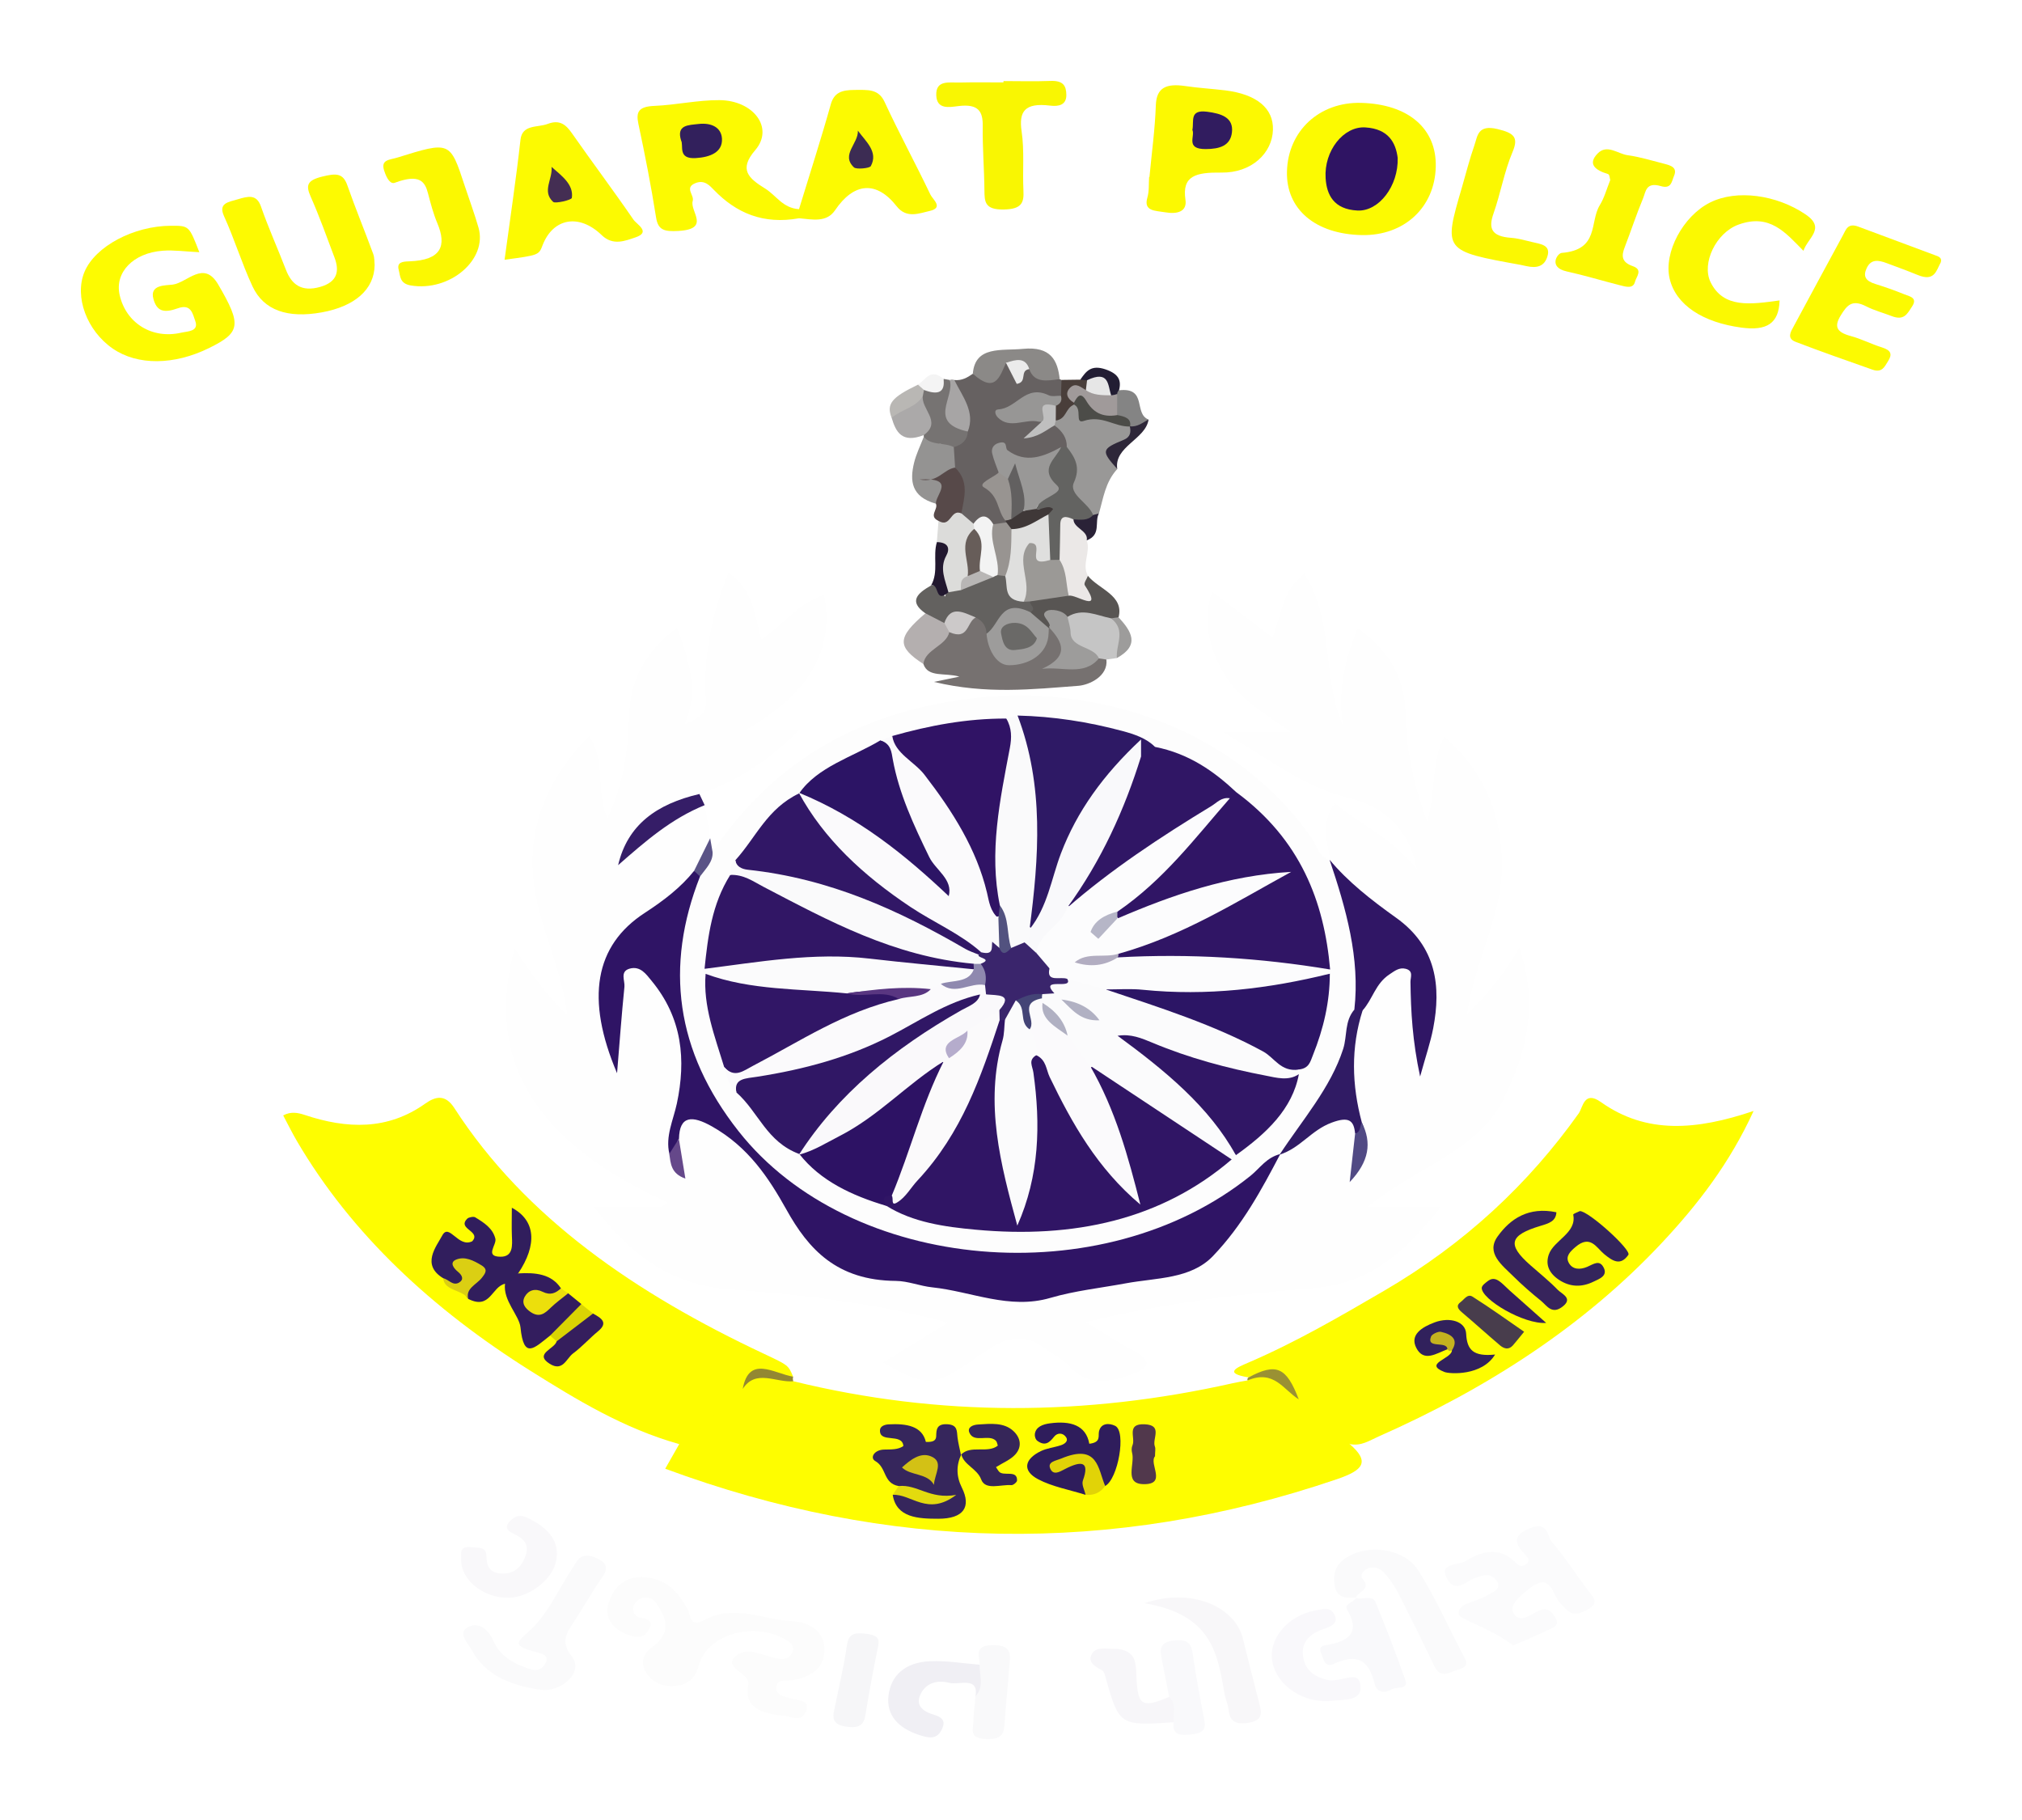 <svg width="100" height="90" viewBox="0 0 100 90" fill="none" xmlns="http://www.w3.org/2000/svg">
<g filter="url(#filter0_d_51_1792)">
<path d="M65.792 38.55C65.646 37.635 65.287 36.719 66.021 35.72C67.244 36.767 68.898 37.451 70.078 39C69.691 37.049 68.555 35.92 66.662 35.446C64.324 34.862 62.695 33.454 60.468 32.204C61.725 32.204 62.614 32.204 63.853 32.204C62.403 31.218 61.155 30.432 60.483 29.231C59.802 28.015 59.461 26.765 59.938 25.252C60.994 26.054 61.948 26.773 62.93 27.518C63.373 26.44 63.385 25.242 64.506 24.364C66.009 26.735 65.361 29.464 66.421 31.895C66.151 30.245 66.483 28.696 67.142 27.052C68.716 28.187 69.481 29.559 69.508 31.241C69.54 32.972 69.852 34.665 70.589 36.624C71.032 35.072 70.757 33.738 71.432 32.419C73.578 34.325 74.322 36.573 74.275 38.99C74.229 41.371 72.919 43.579 72.553 46.162C73.622 45.097 74.411 44.134 75.139 42.867C76.09 45.648 75.523 48.055 74.312 50.439C73.055 52.912 69.945 53.775 67.659 55.672C68.957 55.672 69.989 55.672 71.268 55.672C69.611 57.713 67.978 59.467 64.859 59.711C61.143 60 57.457 60.456 53.697 61.385C54.549 61.897 55.301 62.392 56.104 62.822C57.141 63.38 56.689 63.715 55.884 63.995C54.781 64.379 53.737 64.519 52.876 63.554C52.551 63.191 52.028 62.952 51.616 62.64C50.792 62.02 49.959 62.066 49.113 62.591C48.704 62.845 48.308 63.114 47.914 63.385C46.205 64.558 45.719 64.568 43.674 63.375C44.74 62.722 45.765 62.089 46.88 61.408C43.312 60.44 39.735 60.028 36.145 59.762C32.911 59.521 31.075 57.854 29.384 55.698C30.582 55.698 31.617 55.698 32.651 55.698C32.785 55.624 32.918 55.55 33.051 55.475C26.986 52.736 23.837 48.853 25.45 42.895C26.24 44.121 26.989 45.153 28.052 46.206C27.798 43.942 26.742 41.986 26.432 39.909C26.02 37.146 26.915 34.678 29.127 32.394C30.006 33.687 29.421 35.026 30.043 36.463C30.87 34.691 31.059 33.047 31.112 31.413C31.168 29.71 31.818 28.299 33.487 27.037C34.082 28.683 34.578 30.184 33.847 31.846C34.894 31.295 34.946 31.295 34.9 30.376C34.801 28.33 35.2 26.358 36.03 24.32C37.288 25.209 37.306 26.44 37.656 27.616C38.768 26.886 39.382 25.877 40.757 25.413C41.302 28.317 39.837 30.389 36.876 32.102C37.944 32.102 38.734 32.102 39.521 32.102C38.127 33.477 36.585 34.611 34.593 35.259C33.546 36.166 31.871 36.501 31.301 37.692C32.007 37.049 32.973 36.498 33.85 35.866C34.113 35.676 34.485 35.367 34.853 35.812C34.943 36.358 35.033 36.903 35.126 37.449C35.052 38.101 35.021 38.765 34.519 39.32C34.045 39.925 33.602 40.56 32.862 40.974C30.446 42.329 29.799 44.273 30.118 46.541C30.177 46.953 30.273 47.363 30.285 47.699C30.139 46.639 30.449 45.517 30.536 44.388C30.601 43.515 31.245 43.346 32.106 43.911C32.859 44.406 33.249 45.118 33.534 45.842C34.231 47.614 34.389 49.407 33.618 51.202C33.392 51.727 33.32 52.275 33.351 52.828C33.358 53.074 33.336 53.322 33.429 53.565C33.345 53.107 33.342 52.643 33.367 52.18C33.735 50.976 34.079 50.833 35.321 51.409C37.124 52.244 38.056 53.678 38.936 55.124C39.329 55.77 39.735 56.405 40.193 57.025C41.002 58.118 42.132 58.722 43.674 58.899C45.303 59.088 46.917 59.355 48.5 59.741C49.243 59.923 50.017 60.077 50.783 59.949C53.198 59.542 55.614 59.129 58.021 58.686C59.34 58.443 60.142 57.516 60.74 56.553C61.446 55.419 62.171 54.295 62.952 53.194C63.026 53.076 63.119 52.966 63.218 52.861C63.878 52.221 64.661 51.709 65.559 51.322C66.538 50.9 67.207 51.03 67.309 52.057C67.3 52.72 67.446 53.414 66.932 53.803C67.588 53.143 67.371 52.241 67.13 51.337C66.16 49.611 66.523 47.863 66.981 46.111C67.297 45.44 67.653 44.782 68.204 44.216C68.539 43.876 68.963 43.614 69.536 43.771C70.066 43.914 70.143 44.326 70.153 44.708C70.19 45.888 70.267 47.064 70.385 48.242C70.357 47.681 70.447 47.128 70.531 46.572C70.871 44.321 70.273 42.383 67.879 40.992C66.919 40.437 66.03 39.771 65.776 38.734C65.776 38.678 65.782 38.614 65.792 38.55Z" fill="#FEFEFE"/>
<path d="M39.233 64.302C46.462 66.076 53.706 66.033 60.96 64.402C61.205 64.345 61.456 64.307 61.706 64.261C62.989 63.278 63.565 64.386 64.355 64.868C65.188 65.69 66.368 66.291 66.749 67.408C67.768 68.291 67.424 68.701 66.126 69.144C54.948 72.954 43.903 72.703 32.899 68.629C33.162 68.166 33.379 67.79 33.593 67.41C34.336 66.189 35.519 65.265 36.653 64.307C37.511 63.692 38.372 63.71 39.233 64.302Z" fill="#FEFD00"/>
<path d="M66.746 67.408C65.909 66.67 65.07 65.933 64.234 65.195C63.645 64.455 63.206 63.485 61.747 64.112C60.474 63.905 61.195 63.615 61.719 63.39C64.094 62.371 66.269 61.101 68.449 59.831C72.451 57.496 75.604 54.535 78.078 51.056C78.283 50.769 78.339 49.906 79.172 50.497C81.433 52.103 83.904 51.888 86.726 50.938C85.546 53.516 83.976 55.555 82.167 57.483C78.367 61.534 73.612 64.635 68.17 67.039C67.734 67.231 67.312 67.531 66.746 67.408Z" fill="#FEFD00"/>
<path d="M36.733 64.683C35.519 65.462 34.9 66.709 33.593 67.413C30.836 66.635 28.526 65.221 26.249 63.795C21.368 60.732 17.382 57.025 14.687 52.431C14.442 52.013 14.232 51.583 14.006 51.158C14.38 50.953 14.74 51.025 15.056 51.13C17.174 51.839 19.178 51.891 21.03 50.574C21.554 50.203 22.031 50.113 22.47 50.794C25.977 56.226 31.449 59.972 37.802 62.955C38.988 63.513 38.988 63.513 39.223 64.074C38.39 64.261 37.161 63.344 36.733 64.683Z" fill="#FEFD00"/>
<path d="M35.24 38.13C37.539 34.703 40.757 32.169 45.381 31.024C53.096 29.114 60.867 31.695 64.878 37.459C65.141 37.838 65.197 38.355 65.792 38.55L65.758 38.514C67.21 40.78 67.879 43.159 67.244 45.719C66.77 46.8 66.882 47.98 66.421 49.069C65.761 50.62 64.602 51.901 63.286 53.099L63.317 53.071C58.278 59.206 45.895 60.297 38.908 54.658C37.201 53.283 35.491 51.765 34.683 49.85C33.246 46.436 32.373 42.962 34.321 39.446C34.661 39.026 34.794 38.504 35.24 38.13Z" fill="#FDFDFD"/>
<path d="M31.747 73.978C33.051 74.063 33.55 74.78 34.002 75.571C34.157 75.843 34.086 76.516 34.829 76.114C36.303 75.312 37.734 76.094 39.171 76.168C40.085 76.214 40.788 76.708 40.776 77.597C40.763 78.449 40.187 78.905 39.211 79.087C38.908 79.143 38.406 78.984 38.391 79.451C38.381 79.824 38.759 79.888 39.112 79.988C39.487 80.096 40.138 80.057 39.84 80.677C39.599 81.181 39.14 80.882 38.796 80.849C37.694 80.746 36.765 80.467 37.009 79.289C37.13 78.716 35.535 78.434 36.523 77.801C37.084 77.443 37.858 77.937 38.542 78.034C38.908 78.086 39.125 77.909 39.208 77.64C39.28 77.415 39.146 77.253 38.911 77.11C37.316 76.147 34.99 76.8 34.566 78.337C34.435 78.813 34.188 79.243 33.559 79.351C32.967 79.453 32.441 79.307 32.075 78.872C31.654 78.375 31.725 77.83 32.212 77.484C33.082 76.864 33.063 76.224 32.583 75.479C32.441 75.259 32.329 75 31.951 74.995C31.654 74.99 31.474 75.166 31.369 75.353C31.217 75.62 31.378 75.95 31.648 75.986C32.277 76.07 32.261 76.329 32.038 76.672C31.769 77.087 31.304 76.949 30.96 76.803C30.186 76.472 29.879 75.894 30.118 75.207C30.353 74.519 30.846 73.994 31.747 73.978Z" fill="#FCFCFC"/>
<path d="M39.521 6.793C37.734 7.115 36.402 6.524 35.309 5.394C35.107 5.187 34.85 4.882 34.41 5.049C33.819 5.274 34.349 5.645 34.259 5.937C34.104 6.449 35.169 7.325 33.553 7.42C32.846 7.461 32.546 7.376 32.447 6.757C32.202 5.202 31.899 3.656 31.57 2.112C31.447 1.523 31.589 1.267 32.376 1.236C33.447 1.19 34.513 0.944 35.581 0.952C37.26 0.962 38.298 2.324 37.35 3.425C36.52 4.388 37.025 4.818 37.839 5.323C38.394 5.666 38.703 6.288 39.515 6.344C39.673 6.49 39.694 6.639 39.521 6.793Z" fill="#FCFA01"/>
<path d="M71.007 4.245C70.961 6.26 69.443 7.663 67.356 7.625C65.052 7.581 63.599 6.347 63.648 4.478C63.701 2.47 65.253 1.034 67.312 1.087C69.648 1.149 71.051 2.35 71.007 4.245Z" fill="#FCFA01"/>
<path d="M9.858 8.472C9.165 8.439 8.604 8.357 8.053 8.398C6.585 8.506 5.668 9.471 5.916 10.582C6.228 11.975 7.517 12.784 8.96 12.452C9.273 12.38 9.849 12.398 9.657 11.873C9.527 11.52 9.456 11.007 8.793 11.246C8.105 11.491 7.758 11.399 7.588 10.785C7.387 10.065 8.195 10.119 8.536 10.075C9.267 9.981 10.072 8.841 10.791 10.068C11.961 12.068 11.903 12.441 10.342 13.21C8.607 14.065 6.801 14.078 5.584 13.243C4.293 12.359 3.667 10.669 4.178 9.445C4.705 8.183 6.616 7.166 8.462 7.164C9.35 7.161 9.35 7.161 9.858 8.472Z" fill="#FDFB01"/>
<path d="M18.528 9.107C18.512 10.316 17.546 11.153 15.908 11.448C14.229 11.75 13.046 11.351 12.491 10.168C11.959 9.028 11.599 7.832 11.079 6.688C10.788 6.045 11.283 5.996 11.76 5.855C12.268 5.704 12.69 5.589 12.906 6.211C13.272 7.266 13.739 8.296 14.142 9.343C14.415 10.05 14.895 10.459 15.843 10.185C16.719 9.932 16.784 9.369 16.543 8.734C16.162 7.725 15.802 6.711 15.363 5.72C15.118 5.167 15.18 4.918 15.942 4.731C16.605 4.57 16.961 4.544 17.177 5.161C17.574 6.296 18.038 7.415 18.453 8.544C18.531 8.746 18.512 8.967 18.528 9.107Z" fill="#FDFA01"/>
<path d="M24.954 8.844C25.224 6.844 25.521 4.88 25.741 2.911C25.828 2.137 26.59 2.319 27.088 2.127C27.692 1.897 27.999 2.178 28.29 2.596C29.287 4.022 30.34 5.423 31.325 6.857C31.493 7.102 32.214 7.476 31.424 7.74C30.926 7.906 30.319 8.17 29.758 7.627C28.64 6.547 27.358 6.785 26.837 8.119C26.648 8.618 26.648 8.618 24.954 8.844Z" fill="#FCFA01"/>
<path d="M39.521 6.793C39.518 6.644 39.515 6.493 39.515 6.345C40.041 4.621 40.599 2.901 41.085 1.167C41.249 0.581 41.618 0.447 42.274 0.447C42.909 0.447 43.442 0.383 43.745 1.034C44.458 2.575 45.279 4.084 46.013 5.62C46.127 5.863 46.685 6.27 45.979 6.432C45.458 6.549 44.833 6.821 44.346 6.201C43.346 4.926 42.234 5.016 41.299 6.396C40.874 7.021 40.174 6.852 39.521 6.793Z" fill="#FCFA01"/>
<path d="M95.984 8.972C95.761 9.371 95.686 9.945 94.844 9.599C94.339 9.392 93.825 9.205 93.311 9.013C92.899 8.859 92.536 8.8 92.32 9.256C92.128 9.661 92.264 9.894 92.744 10.042C93.224 10.191 93.695 10.357 94.156 10.544C94.441 10.659 94.856 10.716 94.562 11.159C94.323 11.522 94.169 11.87 93.552 11.63C93.134 11.468 92.685 11.351 92.298 11.151C91.589 10.785 91.344 11.102 91.043 11.586C90.7 12.139 90.811 12.423 91.533 12.618C92.066 12.761 92.552 13.018 93.078 13.181C93.534 13.325 93.59 13.524 93.376 13.86C93.205 14.126 93.088 14.449 92.605 14.28C91.332 13.832 90.059 13.386 88.804 12.905C88.355 12.731 88.559 12.411 88.708 12.139C89.523 10.631 90.331 9.123 91.152 7.617C91.291 7.361 91.384 7.01 91.905 7.207C93.165 7.679 94.426 8.15 95.686 8.616C95.881 8.682 96.055 8.746 95.984 8.972Z" fill="#FCFA01"/>
<path d="M56.847 4.757C56.958 3.571 57.122 2.388 57.163 1.203C57.194 0.33 57.68 0.117 58.618 0.255C59.275 0.353 59.944 0.389 60.604 0.47C62.152 0.663 62.986 1.356 62.955 2.417C62.923 3.577 61.892 4.555 60.408 4.534C59.148 4.519 58.448 4.683 58.628 5.881C58.714 6.452 58.244 6.606 57.624 6.498C57.144 6.414 56.54 6.457 56.745 5.768C56.84 5.443 56.806 5.092 56.831 4.754C56.837 4.757 56.84 4.757 56.847 4.757Z" fill="#FCF901"/>
<path d="M88.011 10.856C87.98 12.006 87.367 12.367 86.128 12.201C84.208 11.945 82.879 11.079 82.573 9.776C82.272 8.49 83.232 6.685 84.573 6.014C85.896 5.354 87.863 5.635 89.29 6.598C90.319 7.289 89.402 7.758 89.191 8.403C88.302 7.502 87.525 6.544 85.977 7.108C84.865 7.512 84.14 9.023 84.601 9.96C85.242 11.258 86.581 11.053 88.011 10.856Z" fill="#FBF901"/>
<path d="M74.829 77.374C74.111 76.785 73.172 76.437 72.308 75.994C71.986 75.83 72.141 75.456 72.556 75.297C72.881 75.172 73.234 75.077 73.522 74.908C73.829 74.729 74.343 74.562 73.984 74.124C73.689 73.766 73.321 73.899 72.912 74.048C72.485 74.204 71.968 74.818 71.555 74.045C71.144 73.269 72.135 73.415 72.488 73.195C73.275 72.701 74.145 72.47 74.935 73.246C75.062 73.372 75.176 73.528 75.418 73.382C75.724 73.198 75.563 73.018 75.402 72.849C74.922 72.353 74.783 71.94 75.641 71.584C76.585 71.192 76.508 71.971 76.753 72.255C77.403 73.011 77.933 73.838 78.524 74.629C78.794 74.99 79.165 75.272 78.438 75.638C77.691 76.014 77.524 75.64 77.143 75.254C76.774 74.877 76.722 73.689 75.619 74.57C75.254 74.862 74.575 75.366 74.876 75.812C75.216 76.324 75.74 75.779 76.17 75.627C76.555 75.492 76.719 75.694 76.883 75.93C77.028 76.137 77.072 76.355 76.821 76.48C76.201 76.79 75.557 77.054 74.829 77.374Z" fill="#FBFBFC"/>
<path d="M47.193 14.792C47.571 14.833 47.846 14.667 48.113 14.482C48.825 14.672 49.231 14.224 49.72 13.952C50.141 13.952 50.423 14.467 50.925 14.167C51.39 14.413 51.916 14.551 52.408 14.748L52.495 14.79C52.724 14.992 52.768 15.222 52.653 15.476C51.944 16.052 50.742 15.665 50.061 16.462C50.507 16.659 51.114 16.449 51.532 16.738C51.359 17.785 52.17 16.595 52.294 16.966C52.855 17.179 53.053 17.542 52.944 18.031C52.876 18.141 52.783 18.236 52.663 18.313C51.709 18.951 50.708 19.214 49.451 18.467C49.559 18.81 49.674 19.071 49.584 19.327C49.184 20.154 49.751 20.879 49.943 21.644C49.925 21.762 49.872 21.87 49.794 21.97C49.618 22.085 49.42 22.113 49.203 22.082C48.834 21.826 48.441 21.829 48.032 22.013C47.654 21.918 47.49 21.672 47.369 21.391C47.286 20.661 47.487 19.903 47.032 19.214C46.852 18.83 46.703 18.446 47.026 18.062C47.252 17.796 47.515 17.547 47.592 17.212C47.76 16.367 46.957 15.637 47.193 14.792Z" fill="#666161"/>
<path d="M49.63 0.009C50.401 0.009 51.176 0.032 51.944 0.002C52.576 -0.024 52.731 0.232 52.737 0.691C52.743 1.187 52.371 1.277 51.935 1.223C50.668 1.067 50.383 1.52 50.525 2.496C50.668 3.461 50.566 4.447 50.615 5.425C50.646 6.014 50.538 6.344 49.646 6.36C48.695 6.378 48.692 5.971 48.686 5.412C48.676 4.357 48.587 3.3 48.602 2.245C48.614 1.523 48.404 1.121 47.397 1.246C46.933 1.305 46.332 1.42 46.304 0.716C46.276 -0.062 46.942 0.094 47.468 0.081C48.187 0.063 48.906 0.076 49.627 0.076C49.63 0.053 49.63 0.03 49.63 0.009Z" fill="#F9F602"/>
<path d="M79.636 4.905C79.612 4.834 79.609 4.634 79.528 4.608C78.893 4.416 78.506 4.114 79.011 3.592C79.481 3.108 80.008 3.61 80.501 3.676C81.105 3.758 81.69 3.943 82.278 4.091C82.635 4.181 82.972 4.281 82.789 4.701C82.672 4.975 82.665 5.359 82.133 5.202C81.392 4.985 81.392 5.494 81.262 5.802C80.928 6.603 80.662 7.422 80.349 8.232C80.191 8.641 80.178 8.964 80.758 9.164C81.269 9.343 80.919 9.691 80.86 9.934C80.773 10.298 80.398 10.178 80.117 10.106C79.234 9.883 78.367 9.617 77.475 9.42C76.561 9.217 77.019 8.524 77.236 8.506C79.101 8.357 78.608 6.985 79.116 6.152C79.345 5.781 79.454 5.356 79.636 4.905Z" fill="#FBF801"/>
<path d="M19.544 5.031C19.327 5.126 19.138 4.877 18.995 4.424C18.825 3.886 19.274 3.909 19.652 3.792C22.26 2.982 22.257 2.977 22.979 5.177C23.208 5.871 23.465 6.56 23.666 7.259C24.118 8.846 22.238 10.436 20.318 10.116C19.764 10.024 19.801 9.655 19.717 9.338C19.621 8.967 19.903 8.933 20.244 8.923C21.842 8.867 22.096 8.147 21.628 7.036C21.427 6.557 21.297 6.058 21.167 5.561C21.018 4.982 20.755 4.585 19.544 5.031Z" fill="#FBF801"/>
<path d="M26.872 79.578C25.221 79.368 23.991 78.81 23.344 77.617C23.146 77.248 22.563 76.71 23.208 76.431C23.759 76.193 24.202 76.672 24.413 77.164C24.666 77.753 25.184 78.152 25.862 78.411C26.237 78.554 26.639 78.751 26.927 78.329C27.262 77.837 26.757 77.766 26.379 77.66C25.239 77.346 25.642 77.164 26.268 76.567C27.147 75.727 27.615 74.598 28.278 73.602C28.532 73.218 28.684 72.68 29.495 73.049C30.257 73.394 29.95 73.753 29.653 74.186C29.223 74.811 28.86 75.469 28.445 76.104C28.061 76.69 27.671 77.153 28.281 77.914C28.866 78.646 27.869 79.599 26.872 79.578Z" fill="#FAFAFB"/>
<path d="M75.495 9.161C75.396 9.141 75.297 9.115 75.198 9.097C71.382 8.408 71.382 8.408 72.299 5.272C72.503 4.575 72.677 3.871 72.918 3.185C73.076 2.739 73.07 2.142 74.064 2.383C74.876 2.578 75.111 2.788 74.808 3.507C74.389 4.498 74.216 5.558 73.86 6.567C73.609 7.282 73.748 7.691 74.73 7.76C75.08 7.786 75.427 7.886 75.768 7.968C76.198 8.07 76.709 8.114 76.527 8.685C76.378 9.164 76.025 9.276 75.495 9.161Z" fill="#FBF801"/>
<path d="M54.719 28.617C54.809 29.449 53.861 29.872 53.337 29.913C51.077 30.084 48.775 30.343 46.192 29.721C46.759 29.603 46.988 29.554 47.447 29.459C46.722 29.252 45.901 29.516 45.669 28.84C45.34 27.979 46.267 27.664 46.74 27.152C47.307 27.017 47.598 26.515 48.187 26.404C48.71 26.458 48.958 26.73 49.035 27.134C49.051 27.762 49.358 28.407 50.073 28.463C51.011 28.538 51.309 27.749 51.662 27.155C51.752 27.057 51.869 26.996 52.018 26.981C52.851 27.534 52.997 28.153 52.294 28.86C53.015 28.922 53.653 28.604 54.341 28.471C54.496 28.471 54.623 28.52 54.719 28.617Z" fill="#767170"/>
<path d="M67.086 74.995C66.519 75.051 66.095 74.992 66.005 74.393C65.925 73.843 66.027 73.395 66.563 73.041C67.653 72.322 69.446 72.557 70.15 73.671C71.023 75.056 71.664 76.542 72.432 77.973C72.717 78.503 72.212 78.501 71.868 78.654C71.41 78.862 71.138 78.813 70.933 78.385C70.351 77.161 69.747 75.948 69.127 74.736C68.948 74.391 68.712 74.055 68.437 73.756C68.254 73.556 67.947 73.418 67.622 73.576C67.377 73.694 67.235 73.917 67.412 74.114C67.833 74.588 67.139 74.716 67.046 75.023L67.086 74.995Z" fill="#FAFAFB"/>
<path d="M56.599 75.279C58.931 74.491 61.084 75.446 61.471 77.038C61.734 78.116 62.013 79.189 62.286 80.265C62.397 80.705 62.475 81.092 61.7 81.199C60.972 81.299 60.808 81.007 60.756 80.516C60.728 80.265 60.607 80.022 60.564 79.773C60.217 77.84 59.991 75.85 56.599 75.279Z" fill="#F8F7F9"/>
<path d="M25.181 75.01C23.923 75.046 22.768 74.127 22.808 73.095C22.818 72.841 22.688 72.439 23.304 72.511C23.635 72.55 24.05 72.463 24.056 72.934C24.063 73.377 24.165 73.814 24.871 73.814C25.398 73.814 25.713 73.533 25.899 73.159C26.128 72.693 26.172 72.25 25.565 71.93C25.224 71.751 24.825 71.607 25.261 71.182C25.648 70.803 25.974 70.993 26.327 71.18C27.281 71.692 27.739 72.401 27.463 73.343C27.2 74.214 26.116 74.982 25.181 75.01Z" fill="#F9F8FA"/>
<path d="M67.046 75.023C67.368 75.123 67.876 74.864 68.025 75.22C68.557 76.498 69.043 77.789 69.505 79.084C69.678 79.573 69.04 79.399 68.802 79.545C68.464 79.755 68.096 79.686 67.99 79.287C67.74 78.314 67.322 77.64 65.915 78.298C65.633 78.429 65.488 78.201 65.417 77.968C65.345 77.73 65.113 77.425 65.575 77.353C66.913 77.146 67.207 76.583 66.621 75.592C66.451 75.305 66.987 75.228 67.086 74.992C67.086 74.995 67.046 75.023 67.046 75.023Z" fill="#F9F9FB"/>
<path d="M65.742 79.094C66.473 79.151 67.226 78.541 67.288 79.399C67.34 80.132 66.439 80.039 65.915 80.101C64.503 80.272 63.178 79.386 62.933 78.214C62.694 77.082 63.664 75.896 65.039 75.643C65.38 75.579 65.767 75.438 65.977 75.809C66.219 76.232 65.903 76.408 65.469 76.552C64.553 76.854 64.265 77.443 64.516 78.198C64.714 78.815 65.343 79.01 65.742 79.094Z" fill="#F9F8FB"/>
<path d="M48.243 79.888C48.419 78.874 47.425 79.343 46.942 79.217C46.35 79.064 45.821 79.223 45.548 79.737C45.248 80.306 45.601 80.623 46.208 80.802C46.743 80.961 46.743 81.238 46.536 81.599C46.291 82.026 45.91 81.937 45.502 81.809C44.411 81.466 43.829 80.81 43.941 79.855C44.058 78.854 44.761 78.196 46.016 78.147C46.821 78.114 47.639 78.257 48.45 78.321C48.946 78.895 49.141 79.443 48.243 79.888Z" fill="#F0EFF4"/>
<path d="M52.759 18.106C52.771 17.668 52.545 17.322 52.155 17.04C52.09 16.933 52.081 16.825 52.127 16.713C52.393 16.395 52.536 15.944 53.183 16.021C53.849 16.751 55.063 16.359 55.822 16.902C55.93 16.981 56.011 17.076 56.057 17.189C56.07 17.514 55.896 17.778 55.562 17.919C54.788 18.246 54.964 18.702 55.258 19.191C54.66 19.842 54.568 20.636 54.348 21.391C54.258 21.496 54.137 21.547 53.982 21.544C53.047 20.94 52.396 20.192 52.923 19.196C53.171 18.728 52.334 18.505 52.759 18.106Z" fill="#999897"/>
<path d="M58.049 81.166C55.398 81.35 55.342 81.312 54.701 79.031C54.657 78.872 54.617 78.649 54.484 78.585C54.084 78.39 53.787 78.144 54.004 77.778C54.217 77.417 54.719 77.543 55.106 77.538C55.617 77.53 56.02 77.74 56.125 78.16C56.221 78.526 56.187 78.915 56.224 79.294C56.327 80.349 56.562 80.439 57.823 79.914C58.665 80.234 58.433 80.69 58.049 81.166Z" fill="#F7F6F9"/>
<path d="M41.268 80.511C41.466 79.527 41.726 78.454 41.884 77.371C41.968 76.808 42.203 76.711 42.86 76.793C43.581 76.885 43.476 77.179 43.392 77.589C43.169 78.667 42.974 79.75 42.795 80.836C42.717 81.309 42.473 81.466 41.884 81.389C41.274 81.309 41.125 81.056 41.268 80.511Z" fill="#F6F6F8"/>
<path d="M58.048 81.166C57.993 80.746 58.216 80.29 57.822 79.911C57.698 79.287 57.578 78.662 57.454 78.037C57.367 77.591 57.321 77.2 58.086 77.118C58.81 77.041 58.928 77.343 58.996 77.835C59.142 78.882 59.343 79.924 59.544 80.966C59.625 81.384 59.65 81.678 58.968 81.765C58.309 81.85 57.968 81.77 58.048 81.166Z" fill="#F9F9FB"/>
<path d="M48.788 27.334C48.778 26.991 48.623 26.714 48.255 26.535C47.66 26.348 47.221 26.701 46.716 26.84C46.192 26.932 45.923 26.701 45.768 26.33C44.916 25.739 45.378 25.331 46.047 24.953C46.27 24.927 46.415 25.027 46.542 25.16C46.638 25.262 46.617 25.413 46.75 25.498C46.762 25.372 46.809 25.26 46.914 25.168C47.075 25.068 47.258 25.009 47.447 24.958C48.007 24.802 48.453 24.435 49.048 24.341C49.184 24.315 49.32 24.312 49.457 24.323C49.593 24.351 49.714 24.402 49.819 24.479C50.123 24.832 50.206 25.321 50.767 25.516C50.891 25.575 51.002 25.646 51.104 25.728C51.349 26.01 51.43 26.269 50.965 26.453C50.243 26.407 49.98 26.525 49.33 27.178C49.197 27.308 49.014 27.383 48.788 27.334Z" fill="#63615F"/>
<path d="M48.243 79.888C48.686 79.399 48.432 78.849 48.45 78.321C48.447 77.896 48.131 77.358 49.11 77.351C50.098 77.343 49.956 77.883 49.919 78.377C49.853 79.302 49.751 80.221 49.689 81.146C49.655 81.64 49.637 82.029 48.779 81.998C47.914 81.968 48.125 81.53 48.138 81.146C48.15 80.726 48.206 80.308 48.243 79.888Z" fill="#F9F9FA"/>
<path d="M52.408 14.746C51.789 14.831 51.145 14.959 50.903 14.252C50.504 14.193 50.185 13.927 49.754 13.944C49.441 14.615 49.228 15.489 48.112 14.48C48.224 13.082 49.54 13.355 50.596 13.251C51.975 13.117 52.309 13.829 52.408 14.746Z" fill="#8B8987"/>
<path d="M50.956 26.274C51.29 26.09 50.916 25.921 50.937 25.744C51.399 25.17 52.142 25.326 52.792 25.247C53.567 25.38 53.161 24.456 53.802 24.474C54.344 25.14 55.602 25.442 55.32 26.525C55.224 26.617 55.106 26.681 54.967 26.719C54.27 26.75 53.576 26.581 52.876 26.671C52.387 26.509 51.999 26.527 51.891 27.047L51.866 27.062C51.197 27.091 50.85 26.86 50.956 26.274Z" fill="#585553"/>
<path d="M52.796 26.502C53.536 26.046 54.236 26.435 54.948 26.576C56.091 27.124 55.67 27.833 55.239 28.54C55.066 28.566 54.892 28.591 54.722 28.614C54.598 28.596 54.471 28.576 54.347 28.558C52.743 28.276 52.585 28.066 52.796 26.502Z" fill="#C5C5C5"/>
<path d="M47.515 25.183C47.31 25.219 47.109 25.252 46.905 25.288C45.929 24.584 46.905 23.575 46.332 22.807C46.36 22.456 46.388 22.105 46.415 21.757C46.728 21.501 46.985 21.132 47.543 21.381C47.744 21.552 47.942 21.726 48.144 21.898C48.246 21.987 48.292 22.095 48.295 22.215C47.899 22.94 48.292 23.716 48.082 24.453C47.918 24.712 47.834 25.009 47.515 25.183Z" fill="#DCDCDA"/>
<path d="M53.805 24.474C53.749 24.633 53.582 24.837 53.65 24.942C54.611 26.41 53.17 25.347 52.857 25.462C52.393 24.871 52.353 24.172 52.133 23.516C52.071 23.024 52.033 22.53 52.139 22.044C52.216 21.683 52.306 21.268 52.975 21.46C53.43 21.798 54.254 21.982 53.743 22.725C53.957 23.301 53.483 23.895 53.805 24.474Z" fill="#EBE8E7"/>
<path d="M47.171 18.111C47.193 18.446 47.215 18.784 47.236 19.119C47.456 19.511 45.97 19.532 46.914 20.141C47.029 20.215 46.654 20.725 46.282 20.907C45.053 20.561 44.997 19.765 45.202 18.902C45.307 18.459 45.521 18.031 45.688 17.599C45.781 17.56 45.914 17.588 45.964 17.558C46.239 17.378 46.428 18.464 46.781 17.599C46.8 17.55 47.196 17.842 47.171 18.111Z" fill="#949392"/>
<path d="M34.85 35.815C33.187 36.493 31.936 37.587 30.57 38.783C31.034 36.788 32.475 35.758 34.59 35.264C34.677 35.446 34.764 35.63 34.85 35.815Z" fill="#351D67"/>
<path d="M47.171 18.111C46.713 17.867 46.041 18.049 45.688 17.596L45.684 17.514C45.712 16.83 45.356 16.175 45.48 15.483C45.536 15.371 45.62 15.276 45.731 15.197C46.251 15.332 46.564 15.181 46.663 14.736C46.766 14.754 46.868 14.771 46.97 14.79C47.469 15.591 46.951 16.636 47.862 17.34C47.849 17.732 47.614 17.985 47.171 18.111Z" fill="#767372"/>
<path d="M46.285 20.907C46.263 20.453 47.32 19.606 45.474 19.711C46.397 19.893 46.644 19.212 47.236 19.122C47.951 19.819 47.685 20.607 47.546 21.383C46.994 21.15 47.035 22.123 46.418 21.759C45.898 21.524 46.418 21.181 46.285 20.907Z" fill="#574949"/>
<path d="M45.768 26.328C46.078 26.489 46.391 26.648 46.7 26.809C47.106 26.837 47.137 27.009 46.948 27.26C46.799 27.941 45.74 28.115 45.669 28.837C44.346 27.979 44.365 27.521 45.768 26.328Z" fill="#B4AFAF"/>
<path d="M45.644 15.555C45.514 16.211 46.614 16.848 45.684 17.517C44.603 17.936 44.306 17.358 44.099 16.666C44.213 15.916 44.91 15.716 45.644 15.555Z" fill="#ABA9A9"/>
<path d="M47.862 17.34C45.852 16.899 47.236 15.647 46.97 14.79C47.044 14.759 47.122 14.759 47.196 14.79C47.602 15.609 48.246 16.382 47.862 17.34Z" fill="#A7A5A5"/>
<path d="M55.342 15.299C56.76 15.14 56.048 16.451 56.803 16.748C56.608 17.076 56.389 17.36 55.874 17.081L55.884 17.094C55.664 16.848 55.283 16.756 55.078 16.495C54.914 16.193 54.902 15.883 55.026 15.57C55.091 15.445 55.196 15.355 55.342 15.299Z" fill="#848484"/>
<path d="M55.874 17.081C56.267 17.127 56.509 16.889 56.803 16.748C56.661 17.724 55.087 18.08 55.255 19.191C54.443 18.287 54.471 18.205 55.592 17.742C55.911 17.609 55.942 17.348 55.874 17.081Z" fill="#2E2739"/>
<path d="M46.335 22.807C46.93 22.82 46.979 23.152 46.8 23.475C46.45 24.11 46.75 24.689 46.905 25.288C46.214 25.877 46.468 24.83 46.047 24.95C46.437 24.261 46.121 23.511 46.335 22.807Z" fill="#22182F"/>
<path d="M45.644 15.555C45.356 16.142 44.56 16.244 44.099 16.666C43.826 15.98 44.086 15.652 45.4 15.023C45.691 14.961 45.777 15.056 45.697 15.284C45.678 15.373 45.663 15.466 45.644 15.555Z" fill="#B9B7B4"/>
<path d="M55.236 28.54C55.174 27.882 55.716 27.162 54.945 26.576C55.069 26.558 55.196 26.54 55.32 26.525C55.955 27.216 56.398 27.902 55.236 28.54Z" fill="#9D9C9B"/>
<path d="M61.744 64.115C63.122 63.38 63.62 63.598 64.231 65.198C63.472 64.729 63.01 63.71 61.7 64.263C61.679 64.207 61.694 64.156 61.744 64.115Z" fill="#9A9133"/>
<path d="M53.114 16.013C52.684 16.172 52.755 16.725 52.213 16.797C51.934 16.631 51.925 16.398 51.975 16.146C52.043 15.896 52.272 15.742 52.473 15.57C52.483 15.309 52.489 15.048 52.498 14.787C52.808 14.782 53.121 14.777 53.43 14.774C53.554 14.695 53.678 14.692 53.802 14.777C53.907 14.933 53.926 15.094 53.842 15.258C53.678 15.447 53.282 15.455 53.263 15.762C53.241 15.857 53.192 15.942 53.114 16.013Z" fill="#493E3A"/>
<path d="M53.765 14.805C53.654 14.795 53.542 14.784 53.428 14.774C53.709 14.372 53.951 14.014 54.688 14.27C55.317 14.49 55.472 14.805 55.342 15.299C55.283 15.35 55.252 15.414 55.252 15.486C55.218 15.614 55.122 15.663 54.97 15.629C54.57 15.35 54.298 14.948 53.765 14.805Z" fill="#221D33"/>
<path d="M36.733 64.683C37.037 62.998 38.263 63.913 39.227 64.079C39.205 64.153 39.208 64.23 39.233 64.304C38.39 64.384 37.371 63.682 36.733 64.683Z" fill="#938832"/>
<path d="M35.241 38.13C35.275 38.616 34.897 38.962 34.621 39.341C34.423 39.323 34.395 39.179 34.327 39.064C34.593 38.526 34.856 37.989 35.123 37.451C35.163 37.679 35.2 37.904 35.241 38.13Z" fill="#5A5386"/>
<path d="M45.697 15.284C45.598 15.197 45.499 15.11 45.4 15.023C45.771 14.777 46.028 14.185 46.663 14.738C46.75 15.414 46.388 15.547 45.697 15.284Z" fill="#F4F4F4"/>
<path d="M53.746 22.722C53.839 22.241 53.096 22.123 53.09 21.685C53.337 21.378 53.749 21.583 54.059 21.468C54.155 21.442 54.251 21.416 54.344 21.391C54.121 21.826 54.474 22.441 53.746 22.722Z" fill="#2A2237"/>
<path d="M34.327 39.064C34.426 39.156 34.522 39.249 34.621 39.341C32.871 43.786 33.404 47.98 36.526 51.939C42.045 58.942 54.533 60.033 61.855 54.136C62.316 53.762 62.632 53.24 63.317 53.068C62.391 54.833 61.446 56.589 59.99 58.11C58.891 59.26 57.187 59.181 55.673 59.462C54.428 59.693 53.161 59.826 51.944 60.182C49.909 60.776 48.044 59.862 46.099 59.659C45.495 59.595 44.907 59.347 44.309 59.342C41.382 59.319 39.982 57.775 38.892 55.813C38.015 54.244 37.015 52.72 35.209 51.701C34.237 51.153 33.602 51.158 33.58 52.313C33.345 52.531 33.794 53.043 33.106 53.063C32.896 52.198 33.298 51.394 33.475 50.569C33.93 48.418 33.757 46.347 32.211 44.485C31.966 44.191 31.675 43.748 31.136 43.901C30.647 44.042 30.913 44.493 30.882 44.797C30.743 46.167 30.644 47.54 30.517 49.071C28.95 45.392 29.408 42.749 31.895 41.138C32.827 40.531 33.673 39.884 34.327 39.064Z" fill="#2F1465"/>
<path d="M66.981 45.924C67.269 43.376 66.569 40.936 65.755 38.514C66.671 39.612 67.817 40.506 69.047 41.384C71.054 42.816 71.274 44.798 70.881 46.846C70.747 47.545 70.509 48.231 70.233 49.235C69.855 47.478 69.775 46.016 69.756 44.552C69.753 44.329 69.92 44.009 69.518 43.907C69.199 43.825 68.97 44.017 68.722 44.18C68.013 44.647 67.895 45.404 67.387 45.968C67.238 46.057 67.102 46.045 66.981 45.924Z" fill="#301665"/>
<path d="M66.981 45.924C67.117 45.937 67.254 45.95 67.39 45.962C66.801 47.806 66.854 49.655 67.35 51.504C67.449 51.775 67.622 52.075 67.018 52.059C66.959 51.401 66.709 51.199 65.86 51.514C64.838 51.893 64.317 52.771 63.283 53.099C64.404 51.386 65.807 49.801 66.43 47.865C66.634 47.222 66.486 46.508 66.981 45.924Z" fill="#301B64"/>
<path d="M67.018 52.062C67.325 51.957 67.235 51.691 67.35 51.506C67.851 52.51 67.721 53.434 66.749 54.456C66.854 53.524 66.938 52.794 67.018 52.062Z" fill="#514A84"/>
<path d="M33.1 53.063C33.258 52.812 33.416 52.564 33.574 52.313C33.679 52.953 33.785 53.593 33.896 54.282C33.175 54.031 33.172 53.532 33.1 53.063Z" fill="#65488A"/>
<path d="M47.546 67.912C47.286 68.465 47.292 69.008 47.568 69.561C48.048 70.522 47.654 71.103 46.406 71.103C45.418 71.103 44.331 71.057 44.151 69.925C44.817 69.579 45.245 70.027 45.88 70.322C45.344 69.956 44.833 69.792 44.443 69.487C43.665 69.344 43.863 68.578 43.287 68.25C43.008 68.091 43.231 67.695 43.724 67.682C44.068 67.672 44.415 67.697 44.678 67.505C44.619 66.842 43.489 67.392 43.52 66.722C43.529 66.535 43.73 66.448 43.95 66.435C44.83 66.389 45.601 66.514 45.79 67.303C46.192 67.323 46.295 67.208 46.301 67.013C46.307 66.704 46.319 66.399 46.852 66.43C47.373 66.458 47.317 66.783 47.354 67.075C47.391 67.364 47.465 67.651 47.524 67.94C47.524 67.94 47.546 67.912 47.546 67.912Z" fill="#36265C"/>
<path d="M53.687 69.92C52.898 69.671 52.033 69.518 51.337 69.147C50.547 68.729 50.661 68.156 51.47 67.761C51.767 67.615 52.142 67.577 52.47 67.467C52.665 67.403 52.845 67.259 52.73 67.08C52.585 66.852 52.303 66.829 52.133 67.044C51.907 67.329 51.693 67.531 51.306 67.252C51.213 67.185 51.163 67.021 51.179 66.911C51.228 66.558 51.572 66.43 51.931 66.384C52.932 66.25 53.709 66.468 53.873 67.395C54.459 67.326 54.304 67.019 54.35 66.793C54.443 66.361 54.855 66.363 55.152 66.509C55.713 66.786 55.295 69.141 54.657 69.482C54.062 69.49 54.072 69.108 54.053 68.791C54.022 68.312 53.74 68.12 53.189 68.171C53 68.094 53.093 68.396 53.117 68.227C54.48 68.517 54.05 69.226 53.687 69.92Z" fill="#2F1D5C"/>
<path d="M47.524 67.94C47.998 67.433 48.834 67.894 49.348 67.487C49.314 67.398 49.311 67.305 49.255 67.249C48.915 66.891 48.165 67.387 47.939 66.839C47.834 66.586 48.097 66.458 48.376 66.442C48.989 66.404 49.642 66.33 50.11 66.757C50.488 67.103 50.55 67.554 50.209 67.928C49.977 68.186 49.581 68.345 49.258 68.55C49.302 68.619 49.345 68.691 49.395 68.757C49.605 69.039 50.318 68.65 50.299 69.213C50.296 69.295 50.107 69.449 50.02 69.441C49.497 69.397 48.732 69.718 48.524 69.157C48.329 68.627 47.654 68.435 47.542 67.915C47.546 67.912 47.524 67.94 47.524 67.94Z" fill="#362659"/>
<path d="M57.122 68.012C56.803 68.388 57.739 69.418 56.546 69.392C55.58 69.372 56.138 68.391 55.989 67.846C55.958 67.728 55.958 67.585 56.007 67.472C56.172 67.103 55.676 66.386 56.618 66.432C57.528 66.476 56.968 67.152 57.116 67.531C57.16 67.643 57.122 67.779 57.122 68.012Z" fill="#51384C"/>
<path d="M53.688 69.92C53.638 69.682 53.48 69.415 53.557 69.208C53.892 68.278 53.514 68.207 52.656 68.652C52.387 68.793 52.086 68.972 51.938 68.614C51.801 68.286 52.213 68.237 52.473 68.13C54.31 67.359 54.295 68.629 54.657 69.482C54.44 69.789 54.133 69.958 53.688 69.92Z" fill="#E1D307"/>
<path d="M44.443 69.487C45.372 69.387 45.97 70.16 47.292 69.922C45.867 71.005 45.071 69.858 44.148 69.922C44.248 69.779 44.344 69.633 44.443 69.487Z" fill="#E3DB0E"/>
<path d="M78.131 55.89C78.552 55.872 80.699 57.813 80.532 58.054C80.138 58.617 79.751 58.356 79.336 58.016C78.955 57.703 78.652 57.03 77.911 57.67C77.654 57.89 77.41 58.126 77.586 58.448C77.775 58.794 78.15 58.791 78.494 58.648C78.813 58.512 79.119 58.259 79.327 58.717C79.5 59.106 79.082 59.247 78.8 59.383C78.224 59.662 77.648 59.652 77.097 59.286C76.601 58.953 76.428 58.533 76.595 58.044C76.837 57.327 77.989 56.981 77.806 56.067C77.791 56.023 78.038 55.939 78.131 55.89Z" fill="#34255C"/>
<path d="M76.973 55.947C76.951 56.389 76.608 56.495 76.195 56.617C74.641 57.083 74.529 57.544 75.684 58.563C76.137 58.963 76.617 59.347 77.029 59.772C77.242 59.992 77.794 60.192 77.304 60.592C76.753 61.042 76.502 60.561 76.211 60.325C75.737 59.944 75.279 59.544 74.854 59.124C74.275 58.551 73.47 57.959 74.074 57.132C74.697 56.269 75.595 55.66 76.973 55.947Z" fill="#37245C"/>
<path d="M71.584 62.722C71.048 62.919 70.413 63.385 70.041 62.648C69.716 62.005 70.32 61.626 70.958 61.39C71.707 61.114 72.479 61.344 72.51 61.954C72.55 62.755 72.863 63.093 73.941 62.983C73.293 64.051 71.698 63.946 71.438 63.846C70.363 63.429 71.806 63.201 71.806 62.773C71.763 62.617 71.732 62.458 71.574 62.346C71.512 62.471 71.71 62.594 71.584 62.722Z" fill="#31215C"/>
<path d="M75.377 61.856C75.028 62.279 74.925 62.417 74.808 62.545C74.591 62.776 74.362 62.678 74.179 62.525C73.544 61.984 72.931 61.429 72.296 60.891C72.094 60.719 71.998 60.558 72.243 60.382C72.413 60.259 72.578 59.964 72.825 60.12C73.705 60.676 74.544 61.283 75.377 61.856Z" fill="#483D4C"/>
<path d="M76.468 61.419C75.35 61.498 73.272 60.251 73.281 59.69C73.284 59.567 73.47 59.432 73.606 59.332C73.857 59.15 74.071 59.283 74.254 59.437C74.396 59.554 74.52 59.69 74.656 59.81C75.201 60.294 75.743 60.776 76.468 61.419Z" fill="#37205C"/>
<path d="M24.976 59.483C24.31 59.629 24.252 60.786 23.161 60.233C22.681 59.716 23.53 59.314 23.357 58.702C22.839 58.881 22.889 60.312 21.922 59.211C20.817 58.543 21.576 57.649 21.873 57.094C22.214 56.456 22.666 57.731 23.357 57.38C23.372 57.357 23.434 57.293 23.453 57.222C23.555 56.848 22.641 56.715 23.112 56.261C23.183 56.192 23.425 56.149 23.499 56.195C23.945 56.466 24.372 56.74 24.499 57.255C24.574 57.562 23.948 58.141 24.756 58.146C25.385 58.151 25.336 57.57 25.317 57.14C25.298 56.676 25.314 56.213 25.314 55.724C26.488 56.343 26.584 57.547 25.624 58.973C25.683 59.38 25.506 59.588 24.976 59.483Z" fill="#311E5D"/>
<path d="M24.976 59.483C25.28 59.385 25.496 59.216 25.623 58.971C26.481 58.919 27.277 58.994 27.745 59.713C27.615 60.179 26.998 60.123 26.518 60.374C27.259 60.471 27.506 59.826 28.101 59.956C28.318 60.133 28.535 60.31 28.752 60.486C28.761 61.36 27.925 61.662 27.209 62.043C26.416 62.666 25.899 63.249 25.741 61.636C25.676 61.042 24.871 60.315 24.976 59.483Z" fill="#331D5E"/>
<path d="M29.328 60.955C29.74 61.18 30.096 61.406 29.582 61.828C29.151 62.184 28.786 62.599 28.334 62.934C28.012 63.178 27.832 63.849 27.184 63.439C26.398 62.94 27.439 62.706 27.531 62.325C27.86 61.626 28.315 61.042 29.328 60.955Z" fill="#351E5D"/>
<path d="M21.922 59.211C22.195 59.268 22.393 59.608 22.709 59.421C22.948 59.278 22.87 59.071 22.653 58.894C22.433 58.715 22.21 58.423 22.573 58.282C23 58.115 23.431 58.341 23.805 58.566C24.149 58.773 24.01 58.958 23.83 59.188C23.573 59.519 23.003 59.723 23.161 60.236C22.904 59.764 21.966 59.859 21.922 59.211Z" fill="#DBCF13"/>
<path d="M28.098 59.956C27.81 60.189 27.503 60.41 27.243 60.661C26.962 60.932 26.695 61.185 26.246 60.883C25.952 60.684 25.778 60.428 25.958 60.113C26.141 59.795 26.469 59.698 26.831 59.877C27.225 60.072 27.485 59.944 27.742 59.711C27.863 59.795 27.98 59.877 28.098 59.956Z" fill="#ECDF0C"/>
<path d="M29.328 60.955C28.73 61.413 28.129 61.869 27.531 62.328C27.423 62.233 27.314 62.141 27.206 62.046C27.72 61.526 28.234 61.009 28.748 60.489C28.941 60.643 29.136 60.799 29.328 60.955Z" fill="#DAD403"/>
<path d="M60.913 53.335C57.429 56.325 53.096 57.258 48.255 56.809C46.722 56.669 45.151 56.448 43.847 55.634C43.656 55.519 43.423 55.411 43.559 55.171C43.655 55.002 43.866 55.009 44.058 55.014C44.389 55.135 44.461 54.914 44.609 54.748C46.548 52.595 47.92 50.226 48.673 47.612C48.809 47.138 48.856 46.59 49.55 46.367C49.717 46.385 49.838 46.459 49.912 46.582C50.104 46.953 50.045 47.335 49.946 47.704C49.265 50.282 49.711 52.822 50.373 55.424C51.024 53.455 50.826 51.501 50.767 49.555C50.754 49.102 50.5 48.631 50.943 48.221C51.941 47.965 52.049 48.661 52.257 49.13C53.133 51.094 54.285 52.933 55.905 54.797C55.193 52.92 54.932 51.135 53.966 49.519C53.83 49.289 53.79 49.03 53.951 48.782C54.338 48.544 54.641 48.761 54.908 48.941C56.766 50.206 58.522 51.573 60.538 52.679C60.796 52.822 60.954 53.05 60.913 53.335Z" fill="#301565"/>
<path d="M61.152 35.182C64.311 37.518 65.488 40.57 65.782 43.94C65.482 44.124 65.132 44.244 64.773 44.173C61.852 43.594 58.885 43.612 55.914 43.681C55.763 43.684 55.617 43.622 55.475 43.579C55.326 43.522 55.224 43.428 55.171 43.3C55.208 42.826 55.657 42.667 56.091 42.549C58.56 41.878 60.551 40.508 62.772 39.466C60.755 39.82 58.792 40.283 56.958 41.074C56.466 41.287 55.998 41.599 55.376 41.451C55.245 41.384 55.171 41.289 55.153 41.164C56.934 39.233 58.826 37.374 60.567 35.418C60.734 35.29 60.923 35.205 61.152 35.182Z" fill="#301565"/>
<path d="M50.324 31.385C52.099 31.426 53.824 31.697 55.509 32.148C56.116 32.312 56.701 32.509 57.12 32.934C57.209 33.339 56.927 33.467 56.512 33.495C55.806 33.305 55.648 33.817 55.376 34.135C54.078 35.628 53.127 37.256 52.579 39.044C52.328 39.866 52.046 40.682 51.6 41.446C51.408 41.776 51.111 42.237 50.671 41.561C50.436 40.626 50.829 39.715 50.81 38.782C50.77 36.67 50.91 34.552 50.234 32.478C50.123 32.127 49.983 31.73 50.324 31.385Z" fill="#2E1965"/>
<path d="M34.844 43.906C35.011 42.311 35.2 40.721 36.114 39.267C36.727 38.957 37.226 39.305 37.681 39.52C40.964 41.077 44.124 42.844 47.939 43.451C48.088 43.474 48.178 43.604 48.258 43.714C48.258 43.87 48.178 43.983 48.014 44.06C46.731 44.483 45.471 44.086 44.238 43.914C41.729 43.568 39.255 43.64 36.768 43.983C36.13 44.073 35.464 44.296 34.844 43.906Z" fill="#311665"/>
<path d="M44.127 32.396C45.954 31.877 47.819 31.526 49.767 31.533C50.454 32.01 50.383 32.657 50.29 33.282C49.931 35.735 49.429 38.181 49.813 40.667C49.785 40.882 49.708 41.084 49.556 41.261C48.745 41.569 48.686 40.944 48.602 40.626C47.874 37.85 46.381 35.397 44.213 33.208C43.978 32.975 43.876 32.688 44.127 32.396Z" fill="#301365"/>
<path d="M65.767 44.147C65.77 45.532 65.458 46.869 64.931 48.18C64.801 48.505 64.739 48.836 64.231 48.887C63.667 49.243 63.28 48.887 62.868 48.654C60.61 47.379 58.247 46.29 55.621 45.609C55.196 45.499 54.397 45.489 54.794 44.762C55.218 44.57 55.692 44.518 56.141 44.587C58.777 44.989 61.348 44.577 63.928 44.219C64.538 44.137 65.151 44.109 65.767 44.147Z" fill="#2C1565"/>
<path d="M35.813 48.761C35.352 47.248 34.763 45.75 34.897 44.155C37.291 44.206 39.623 44.736 42.017 44.803C42.841 44.913 43.758 44.618 44.476 45.184C44.613 45.645 44.151 45.799 43.814 45.893C41.466 46.557 39.601 47.891 37.52 48.923C36.882 49.235 36.306 49.378 35.813 48.761Z" fill="#311666"/>
<path d="M39.533 53.068C37.904 52.464 37.52 50.994 36.42 50.021C36.098 49.01 37.179 49.046 37.786 48.91C39.762 48.464 41.714 47.991 43.498 47.128C44.6 46.595 45.638 45.978 46.753 45.463C47.239 45.238 47.691 44.933 48.308 45.041C48.902 45.458 48.354 45.717 48.072 45.952C47.639 46.311 47.159 46.641 46.651 46.923C44.266 48.242 42.361 49.932 40.812 51.913C40.506 52.305 40.156 52.671 39.735 52.986C39.666 53.017 39.598 53.043 39.533 53.068Z" fill="#301765"/>
<path d="M56.435 33.405C56.769 33.354 56.98 33.18 57.119 32.934C58.804 33.264 60.043 34.143 61.149 35.182C61.04 35.28 60.929 35.374 60.82 35.472C58.724 37.185 56.119 38.406 54.149 40.245C53.802 40.567 53.424 41.12 52.672 40.729C52.548 40.414 52.678 40.122 52.891 39.886C54.412 38.212 55.056 36.248 55.688 34.273C55.803 33.928 55.837 33.487 56.435 33.405Z" fill="#301665"/>
<path d="M36.365 38.542C37.387 37.418 37.935 35.986 39.524 35.233C39.586 35.264 39.648 35.295 39.71 35.323C40.527 36.242 41.32 37.18 42.132 38.104C43.519 39.681 45.381 40.782 47.286 41.863C47.822 42.168 48.484 42.398 48.556 43.051C48.481 43.166 48.373 43.243 48.218 43.279C46.988 43.246 46.202 42.477 45.294 41.978C43.08 40.759 40.695 39.966 38.102 39.517C37.412 39.392 36.492 39.413 36.365 38.542Z" fill="#311766"/>
<path d="M44.102 55.127C43.535 55.13 43.724 55.393 43.847 55.634C42.113 55.119 40.568 54.387 39.533 53.068L39.508 53.102C41.599 51.711 43.823 50.451 45.641 48.789C45.898 48.554 46.288 48.17 46.771 48.618C46 50.823 45.694 53.155 44.102 55.127Z" fill="#2D1264"/>
<path d="M54.685 44.928C57.352 45.822 60.04 46.672 62.468 47.996C63.038 48.306 63.336 49.017 64.231 48.892C64.231 48.969 64.234 49.046 64.237 49.122C63.45 49.916 62.493 49.537 61.598 49.353C59.473 48.923 57.531 48.072 55.481 47.476C54.958 47.325 54.549 47.043 54.208 46.69C53.753 46.155 53.099 45.852 52.38 45.622C52.188 45.532 52.037 45.41 51.928 45.251C51.56 44.565 52.179 44.431 52.737 44.265C53.496 44.257 54.171 44.434 54.685 44.928Z" fill="#FBFBFC"/>
<path d="M55.274 47.22C55.921 47.112 56.454 47.338 57.014 47.571C58.792 48.316 60.684 48.825 62.617 49.194C63.113 49.289 63.723 49.471 64.237 49.117C63.921 50.835 62.639 52.044 61.121 53.125C59.328 51.232 57.674 49.243 55.432 47.673C55.274 47.56 55.199 47.402 55.274 47.22Z" fill="#301665"/>
<path d="M54.685 44.928C54.053 44.757 53.422 44.585 52.79 44.411C52.164 44.575 51.566 44.687 51.588 43.871C52.015 43.44 52.641 43.556 53.195 43.471C53.892 43.425 54.58 43.284 55.289 43.343C58.82 43.146 62.317 43.364 65.783 43.942C65.779 44.011 65.773 44.081 65.767 44.15C62.75 44.895 59.687 45.264 56.531 44.946C55.924 44.882 55.302 44.931 54.685 44.928Z" fill="#FCFCFD"/>
<path d="M39.524 35.231C40.437 33.91 42.163 33.438 43.544 32.609C44.2 32.734 44.374 33.231 44.485 33.638C45.037 35.625 45.799 37.538 47.022 39.315C47.202 39.576 47.239 39.876 47.112 40.173C46.873 40.506 46.57 40.373 46.372 40.183C44.368 38.25 41.831 36.821 39.502 35.198L39.524 35.231Z" fill="#2C1465"/>
<path d="M55.273 47.22C57.606 48.928 59.805 50.728 61.121 53.125C61.05 53.194 60.982 53.263 60.91 53.332C58.575 51.785 56.24 50.239 53.908 48.695C53.05 48.487 52.95 47.773 52.523 47.276C52.325 46.705 51.87 46.26 51.464 45.788C51.402 45.678 51.368 45.56 51.365 45.438C51.383 45.315 51.439 45.205 51.532 45.107C51.746 44.997 51.95 45.038 52.154 45.125C52.266 45.225 52.381 45.325 52.492 45.427C53.133 45.752 53.737 46.124 54.372 46.454C54.676 46.71 54.976 46.964 55.273 47.22Z" fill="#FBFBFC"/>
<path d="M49.448 40.767C48.903 38.142 49.454 35.566 49.943 32.988C50.039 32.486 50.045 31.999 49.767 31.533C49.952 31.482 50.138 31.433 50.324 31.382C51.65 34.865 51.38 38.406 50.916 41.955C51.287 42.28 51.129 42.547 50.786 42.798C50.495 42.928 50.203 43.046 49.891 42.834C49.184 42.229 49.636 41.451 49.448 40.767Z" fill="#FAFAFB"/>
<path d="M41.893 45.125C39.546 44.885 37.127 44.984 34.897 44.157C34.844 44.101 34.788 44.05 34.748 43.988C34.742 43.978 34.81 43.934 34.844 43.909C37.551 43.568 40.239 43.082 43.008 43.404C44.721 43.604 46.443 43.758 48.162 43.932C48.732 44.203 48.543 44.444 48.091 44.623C47.688 44.782 47.245 44.864 46.818 44.969C46.517 45.041 46.211 45.094 45.898 45.11C44.566 45.248 43.228 44.841 41.893 45.125Z" fill="#FBFBFC"/>
<path d="M46.92 40.314C47.143 39.487 46.273 39.028 45.957 38.383C45.192 36.813 44.461 35.241 44.154 33.556C44.089 33.198 44.071 32.783 43.547 32.611C43.742 32.54 43.934 32.471 44.129 32.399C44.256 33.259 45.213 33.656 45.718 34.309C47.121 36.125 48.301 38.002 48.812 40.142C48.915 40.572 48.964 41.056 49.376 41.407C49.664 41.74 49.602 42.117 49.587 42.49C49.519 42.606 49.41 42.682 49.261 42.721C48.085 42.181 47.546 41.218 46.92 40.314Z" fill="#FBFAFC"/>
<path d="M46.035 44.915C46.199 44.826 46.366 44.739 46.53 44.649C47.292 44.989 48.005 44.262 48.763 44.582C48.952 44.741 48.974 44.925 48.878 45.125C48.757 45.243 48.618 45.261 48.463 45.176C46.769 45.566 45.437 46.508 43.987 47.251C41.959 48.29 39.763 48.884 37.452 49.245C36.889 49.335 36.272 49.314 36.421 50.024C36.021 49.668 35.95 49.207 35.814 48.764C36.328 49.345 36.777 48.943 37.245 48.702C39.574 47.494 41.73 46.027 44.452 45.404C44.907 45.077 45.452 44.959 46.035 44.915Z" fill="#FBFAFC"/>
<path d="M36.365 38.542C36.417 38.839 36.662 38.974 36.987 39.01C41.035 39.441 44.467 41.023 47.735 42.92C47.936 43.038 48.178 43.112 48.401 43.207C48.921 43.307 49.011 43.481 48.54 43.755C48.394 43.768 48.261 43.737 48.147 43.658C44.201 43.294 40.998 41.543 37.762 39.855C37.251 39.589 36.78 39.233 36.108 39.266C36.132 39.008 36.067 38.731 36.365 38.542Z" fill="#FAFAFB"/>
<path d="M33.683 2.944C33.444 2.171 34.048 2.189 34.538 2.132C35.2 2.055 35.671 2.312 35.705 2.849C35.748 3.536 35.111 3.774 34.414 3.817C33.497 3.876 33.825 3.203 33.683 2.944Z" fill="#32205C"/>
<path d="M69.124 3.807C69.165 5.2 68.192 6.462 67.136 6.411C65.953 6.352 65.612 5.625 65.56 4.813C65.473 3.456 66.448 2.232 67.526 2.301C68.672 2.373 69.028 3.057 69.124 3.807Z" fill="#2F1463"/>
<path d="M27.277 4.252C27.807 4.713 28.377 5.136 28.281 5.786C28.265 5.891 27.46 6.081 27.355 5.983C26.788 5.456 27.343 4.852 27.277 4.252Z" fill="#442E53"/>
<path d="M42.426 2.46C42.832 3.011 43.445 3.512 43.067 4.214C43.008 4.324 42.349 4.386 42.234 4.278C41.568 3.651 42.466 3.09 42.426 2.46Z" fill="#3C2C53"/>
<path d="M58.971 2.424C59.061 1.986 58.81 1.413 59.696 1.525C60.396 1.615 61.016 1.804 60.926 2.552C60.848 3.205 60.325 3.369 59.631 3.372C58.609 3.377 59.117 2.734 58.971 2.424Z" fill="#311C5F"/>
<path d="M54.059 21.468C53.809 21.759 53.443 21.701 53.09 21.685C52.718 21.509 52.44 21.485 52.437 21.946C52.43 22.525 52.415 23.106 52.402 23.685C52.186 23.859 51.969 23.844 51.752 23.685C51.334 23.06 51.452 22.4 51.557 21.742C51.637 21.475 52.108 21.043 51.21 21.189C51.925 20.244 51.095 18.863 52.483 18.108C52.576 18.108 52.669 18.105 52.762 18.105C53.189 18.646 53.443 19.127 53.112 19.857C52.836 20.451 53.849 20.871 54.059 21.468Z" fill="#636361"/>
<path d="M52.48 18.108C52.216 18.712 51.362 19.166 52.272 20C52.721 20.41 51.358 20.607 51.253 21.168C51.07 21.306 50.869 21.319 50.649 21.242C50.473 20.781 50.113 20.354 50.163 19.852C50.253 18.968 49.695 20.213 49.674 19.744C49.451 19.683 49.28 19.596 49.392 19.37C49.28 19.055 49.144 18.746 49.07 18.423C49.02 18.213 49.101 17.993 49.379 17.908C49.866 17.76 49.692 18.162 49.825 18.262C50.736 18.94 51.628 18.574 52.48 18.108Z" fill="#999897"/>
<path d="M52.47 15.57C52.532 15.788 52.473 15.962 52.219 16.067C51.761 16.195 51.913 16.695 51.513 16.861C51.464 16.858 51.408 16.861 51.361 16.851C50.705 16.692 49.946 17.242 49.351 16.646C49.2 16.492 49.153 16.257 49.376 16.244C50.287 16.193 50.711 14.989 51.866 15.547C52.018 15.622 52.266 15.568 52.47 15.57Z" fill="#979695"/>
<path d="M48.178 22.151C48.178 22.067 48.165 21.982 48.147 21.898C48.49 21.424 48.816 21.409 49.122 21.923C49.575 22.74 50.076 23.552 49.339 24.438C49.265 24.461 49.197 24.492 49.132 24.53C48.744 24.594 48.49 24.438 48.289 24.19C48.051 23.521 48.159 22.835 48.178 22.151Z" fill="#F3F3F3"/>
<path d="M49.336 24.44C49.457 23.59 48.887 22.781 49.119 21.926C49.336 21.895 49.553 21.867 49.77 21.836C50.067 21.885 50.213 22.056 50.312 22.272C50.457 23.076 50.631 23.882 49.711 24.489C49.587 24.474 49.46 24.456 49.336 24.44Z" fill="#989491"/>
<path d="M49.392 19.368C49.544 19.473 49.695 19.58 49.847 19.685C50.34 20.287 50.463 20.932 50.163 21.621C50.048 21.742 49.9 21.782 49.72 21.742C49.302 21.237 49.432 20.546 48.667 20.105C48.323 19.908 49.119 19.621 49.392 19.368Z" fill="#989491"/>
<path d="M49.723 21.744C49.822 21.729 49.918 21.706 50.011 21.67C50.203 21.524 50.293 21.275 50.618 21.265C50.829 21.232 51.043 21.199 51.253 21.165C51.535 21.232 51.814 20.94 52.077 21.165C52.096 21.181 51.931 21.342 51.851 21.434C51.498 22.115 51.018 22.584 50.024 22.164C49.94 22.054 49.856 21.944 49.77 21.834C49.77 21.836 49.723 21.744 49.723 21.744Z" fill="#3F3838"/>
<path d="M51.514 16.861C51.873 16.672 51.021 15.747 52.22 16.067C52.217 16.311 52.217 16.554 52.214 16.794C52.195 16.876 52.176 16.956 52.155 17.035C51.721 17.273 51.359 17.629 50.622 17.68C50.987 17.348 51.25 17.104 51.514 16.861Z" fill="#BFBFBF"/>
<path d="M49.754 13.944C50.247 13.77 50.715 13.655 50.904 14.252C50.405 14.323 50.835 14.892 50.284 14.984C50.108 14.641 49.931 14.293 49.754 13.944Z" fill="#EBEBEB"/>
<path d="M50.956 26.274C51.26 26.535 51.563 26.799 51.87 27.06C51.867 27.145 51.864 27.229 51.86 27.311C51.829 28.366 50.86 28.896 49.903 28.896C49.24 28.896 48.834 28.033 48.791 27.334C49.451 26.896 49.463 25.549 50.956 26.274Z" fill="#9D9C9B"/>
<path d="M52.795 26.502C52.848 26.763 52.941 27.022 52.947 27.283C52.957 28.061 54.115 27.959 54.347 28.558C53.613 29.441 52.551 28.95 51.535 29.075C52.876 28.466 52.585 27.774 51.897 27.045C52.043 26.732 51.346 26.433 51.786 26.202C51.953 26.115 52.56 26.151 52.795 26.502Z" fill="#9D9C9B"/>
<path d="M46.951 27.26C46.867 27.109 46.784 26.958 46.703 26.809C47.013 25.905 47.651 26.284 48.258 26.535C47.8 26.75 47.927 27.685 46.951 27.26Z" fill="#CCC9C9"/>
<path d="M53.115 16.013V15.916C52.969 15.178 53.524 15.396 53.874 15.591C54.363 15.862 54.809 16.195 55.252 16.525C55.621 16.595 55.964 16.679 55.89 17.091C55.116 17.119 54.509 16.508 53.592 16.817C53.127 16.974 53.552 16.19 53.115 16.013Z" fill="#4C4C48"/>
<path d="M50.024 22.167C50.77 22.156 51.269 21.726 51.851 21.437C51.882 22.19 51.91 22.94 51.941 23.693C51.931 24.538 51.052 23.662 51.024 23.962C50.984 24.415 51.176 24.884 50.984 25.344C50.916 25.508 50.779 25.636 50.631 25.757C49.59 25.698 49.856 24.994 49.714 24.489C50.027 23.736 50.014 22.95 50.024 22.167Z" fill="#DFDFDE"/>
<path d="M50.627 25.757C51.104 24.802 50.151 23.7 50.912 22.855C51.773 22.812 50.581 24.095 51.938 23.69C52.092 23.688 52.247 23.685 52.399 23.683C52.768 24.236 52.712 24.863 52.854 25.457C52.213 25.552 51.575 25.646 50.934 25.741C50.835 25.749 50.733 25.754 50.627 25.757Z" fill="#9B9996"/>
<path d="M48.466 24.233C48.689 24.333 48.909 24.433 49.132 24.533C48.593 24.75 48.054 24.965 47.518 25.183C47.537 24.919 47.447 24.62 47.859 24.489C48.026 24.351 48.116 24.079 48.466 24.233Z" fill="#B8B6B5"/>
<path d="M48.465 24.233C48.264 24.318 48.06 24.405 47.858 24.489C47.97 23.711 47.344 22.863 48.181 22.151C48.849 22.791 48.366 23.539 48.465 24.233Z" fill="#675D59"/>
<path d="M55.249 16.528C54.49 16.659 54.041 16.364 53.719 15.816C53.425 15.317 53.261 15.652 53.112 15.916C52.771 15.711 52.66 15.43 52.932 15.166C53.208 14.899 53.465 15.156 53.703 15.291C54.211 15.076 54.589 15.289 54.955 15.55C55.057 15.54 55.156 15.519 55.252 15.483C55.252 15.832 55.252 16.18 55.249 16.528Z" fill="#A09A9A"/>
<path d="M54.954 15.55C54.515 15.542 54.069 15.553 53.703 15.291C53.722 15.127 53.743 14.966 53.762 14.802C54.871 14.277 54.781 15.058 54.954 15.55Z" fill="#E6E6E6"/>
<path d="M46.189 69.426C45.864 68.832 45.018 68.983 44.609 68.565C45.015 68.202 45.505 67.802 46.031 68.012C46.706 68.281 46.217 68.883 46.189 69.426Z" fill="#D3C115"/>
<path d="M71.584 62.722C71.565 62.281 70.521 62.727 70.775 62.089C70.822 61.974 71.125 61.831 71.258 61.859C71.825 61.982 72.141 62.258 71.806 62.773L71.677 62.812L71.584 62.722Z" fill="#C4B21F"/>
<path d="M51.532 45.368C51.544 45.443 51.554 45.517 51.557 45.591C51.885 46.178 52.411 46.657 52.796 47.212C53.164 47.706 53.536 48.203 53.904 48.697C55.165 50.874 55.8 53.209 56.398 55.568C54.264 53.773 53.019 51.552 51.913 49.261C51.733 48.884 51.752 48.421 51.25 48.178C50.764 47.814 50.72 47.299 50.578 46.815C50.686 46.236 50.141 45.366 51.532 45.368Z" fill="#FBFAFC"/>
<path d="M50.919 46.9C51.191 47.297 51.306 47.722 51.256 48.175C50.838 48.428 51.058 48.7 51.108 49.043C51.467 51.599 51.411 54.139 50.312 56.607C49.485 53.583 48.689 50.567 49.581 47.45C49.674 47.125 49.661 46.782 49.699 46.447C49.677 46.004 49.547 45.52 50.296 45.368C50.978 45.747 50.618 46.416 50.919 46.9Z" fill="#FBFBFC"/>
<path d="M44.102 55.127C45.025 52.928 45.579 50.631 46.676 48.477C46.679 48.298 46.772 48.149 46.902 48.011C47.295 47.683 47.499 47.261 47.735 46.854C48.23 46.439 48.537 45.783 49.466 45.932C49.59 46.108 49.587 46.28 49.438 46.449C48.519 49.24 47.574 52.021 45.384 54.367C45.043 54.73 44.805 55.194 44.377 55.457C44.028 55.678 44.21 55.242 44.102 55.127Z" fill="#FBFAFB"/>
<path d="M49.438 46.449C49.435 46.28 49.432 46.108 49.425 45.939C49.351 45.599 48.93 45.461 48.766 45.171C48.75 45.018 48.732 44.864 48.716 44.71C48.63 44.362 48.407 44.034 48.502 43.66C49.153 43.404 48.283 43.381 48.4 43.205C48.425 43.156 48.468 43.115 48.521 43.087C48.663 42.885 48.787 42.667 49.069 42.567C49.184 42.667 49.302 42.767 49.416 42.867C49.614 42.839 49.809 42.849 50.005 42.879C50.228 42.787 50.451 42.693 50.674 42.6C50.959 42.726 51.243 42.851 51.464 43.051C51.714 43.294 52.049 43.509 51.903 43.896C51.733 44.61 52.464 44.267 52.783 44.408C53.111 44.977 51.361 44.278 52.145 45.123C51.944 45.135 51.739 45.148 51.538 45.161C51.107 45.274 50.745 45.584 50.234 45.471C50.051 45.796 49.871 46.121 49.689 46.444C49.611 46.446 49.525 46.449 49.438 46.449Z" fill="#3A256C"/>
<path d="M51.913 43.899C51.693 43.643 51.476 43.384 51.256 43.128C50.913 41.986 52.003 41.515 52.777 40.893C54.942 39.005 57.386 37.392 59.913 35.858C60.183 35.694 60.406 35.41 60.824 35.474C59.105 37.436 57.559 39.512 55.264 41.082C55.1 41.218 54.958 41.369 54.821 41.525C54.998 41.579 55.085 41.371 55.258 41.423C57.962 40.258 60.746 39.292 63.856 39.115C61.109 40.619 58.485 42.28 55.323 43.164C54.685 43.602 53.864 43.404 53.152 43.592C52.882 44.081 52.244 43.574 51.913 43.899Z" fill="#FCFCFD"/>
<path d="M53.152 43.589C53.765 43.059 54.623 43.392 55.323 43.161C55.32 43.223 55.307 43.282 55.286 43.34C54.632 43.763 53.92 43.835 53.152 43.589Z" fill="#B2ADC1"/>
<path d="M55.258 41.42C54.945 41.755 54.632 42.091 54.32 42.426C54.193 42.314 54.062 42.201 53.935 42.088C54.115 41.55 54.602 41.246 55.261 41.079C55.261 41.195 55.261 41.307 55.258 41.42Z" fill="#B6B6C7"/>
<path d="M52.774 40.893C52.517 41.753 51.337 42.186 51.253 43.128C51.061 42.954 50.869 42.777 50.677 42.603C50.978 42.444 50.941 42.199 50.916 41.958C51.823 40.816 51.99 39.461 52.471 38.199C53.26 36.13 54.549 34.325 56.432 32.565C56.432 32.996 56.432 33.203 56.432 33.408C55.614 36.035 54.474 38.557 52.774 40.893Z" fill="#F9F9FB"/>
<path d="M48.503 43.663C48.757 43.988 48.8 44.342 48.716 44.713C47.995 44.554 47.236 45.256 46.53 44.651C47.103 44.457 47.908 44.618 48.162 43.932C48.159 43.842 48.153 43.753 48.15 43.663C48.267 43.661 48.385 43.661 48.503 43.663Z" fill="#8F89AF"/>
<path d="M50.011 42.882C49.807 43.074 49.603 43.322 49.423 42.869C49.407 42.383 49.392 41.894 49.377 41.407C49.401 41.195 49.423 40.982 49.448 40.77C49.94 41.417 49.77 42.186 50.011 42.882Z" fill="#52527F"/>
<path d="M46.034 44.915C45.629 45.351 44.975 45.233 44.452 45.402C43.662 44.913 42.723 45.368 41.893 45.123C43.265 44.923 44.638 44.757 46.034 44.915Z" fill="#593681"/>
<path d="M48.769 45.174C49.333 45.228 50.129 45.146 49.429 45.942C48.903 46.283 48.373 46.626 47.846 46.966C47.627 47.461 46.97 47.755 46.936 48.331C46.849 48.38 46.762 48.431 46.679 48.48C44.845 49.611 43.473 51.181 41.503 52.187C40.853 52.52 40.249 52.907 39.512 53.102C41.416 50.129 44.216 47.842 47.543 45.957C47.914 45.747 48.376 45.609 48.472 45.174C48.565 45.174 48.667 45.171 48.769 45.174Z" fill="#FAF9FB"/>
<path d="M49.073 42.57C49.026 42.841 49.172 43.253 48.525 43.09C47.512 42.181 46.177 41.615 45.028 40.849C42.696 39.295 40.741 37.484 39.505 35.198C42.472 36.411 44.774 38.286 46.92 40.314C48.035 40.808 48.277 41.868 49.073 42.57Z" fill="#FBFAFC"/>
<path d="M54.375 46.454C53.437 46.503 53.006 45.914 52.495 45.427C53.316 45.525 53.948 45.86 54.375 46.454Z" fill="#B1B1C3"/>
<path d="M50.243 45.474C50.646 45.281 51.052 45.094 51.547 45.164C51.532 45.23 51.526 45.299 51.532 45.368C50.305 45.599 51.293 46.436 50.919 46.902C50.367 46.528 50.795 45.842 50.243 45.474Z" fill="#444476"/>
<path d="M52.799 47.212C52.201 46.769 51.445 46.408 51.56 45.594C52.223 45.998 52.66 46.529 52.799 47.212Z" fill="#B0B0C2"/>
<path d="M50.618 21.265C50.417 21.401 50.213 21.534 50.011 21.67C50.039 21.004 50.08 20.338 49.847 19.685C49.937 19.493 50.024 19.301 50.203 18.912C50.426 19.798 50.801 20.487 50.618 21.265Z" fill="#626060"/>
<path d="M51.281 27.562C51.133 28.095 50.51 28.102 50.213 28.141C49.655 28.215 49.578 27.659 49.51 27.324C49.441 26.988 49.804 26.791 50.206 26.801C50.82 26.822 50.999 27.252 51.281 27.562Z" fill="#6A6967"/>
<path d="M46.933 48.329C46.353 47.471 47.472 47.386 47.843 46.964C47.905 47.586 47.481 47.986 46.933 48.329Z" fill="#B5ACCC"/>
</g>
<defs>
<filter id="filter0_d_51_1792" x="0" y="0" width="100" height="90" filterUnits="userSpaceOnUse" color-interpolation-filters="sRGB">
<feFlood flood-opacity="0" result="BackgroundImageFix"/>
<feColorMatrix in="SourceAlpha" type="matrix" values="0 0 0 0 0 0 0 0 0 0 0 0 0 0 0 0 0 0 127 0" result="hardAlpha"/>
<feOffset dy="4"/>
<feGaussianBlur stdDeviation="2"/>
<feComposite in2="hardAlpha" operator="out"/>
<feColorMatrix type="matrix" values="0 0 0 0 0 0 0 0 0 0 0 0 0 0 0 0 0 0 0.25 0"/>
<feBlend mode="normal" in2="BackgroundImageFix" result="effect1_dropShadow_51_1792"/>
<feBlend mode="normal" in="SourceGraphic" in2="effect1_dropShadow_51_1792" result="shape"/>
</filter>
</defs>
</svg>
